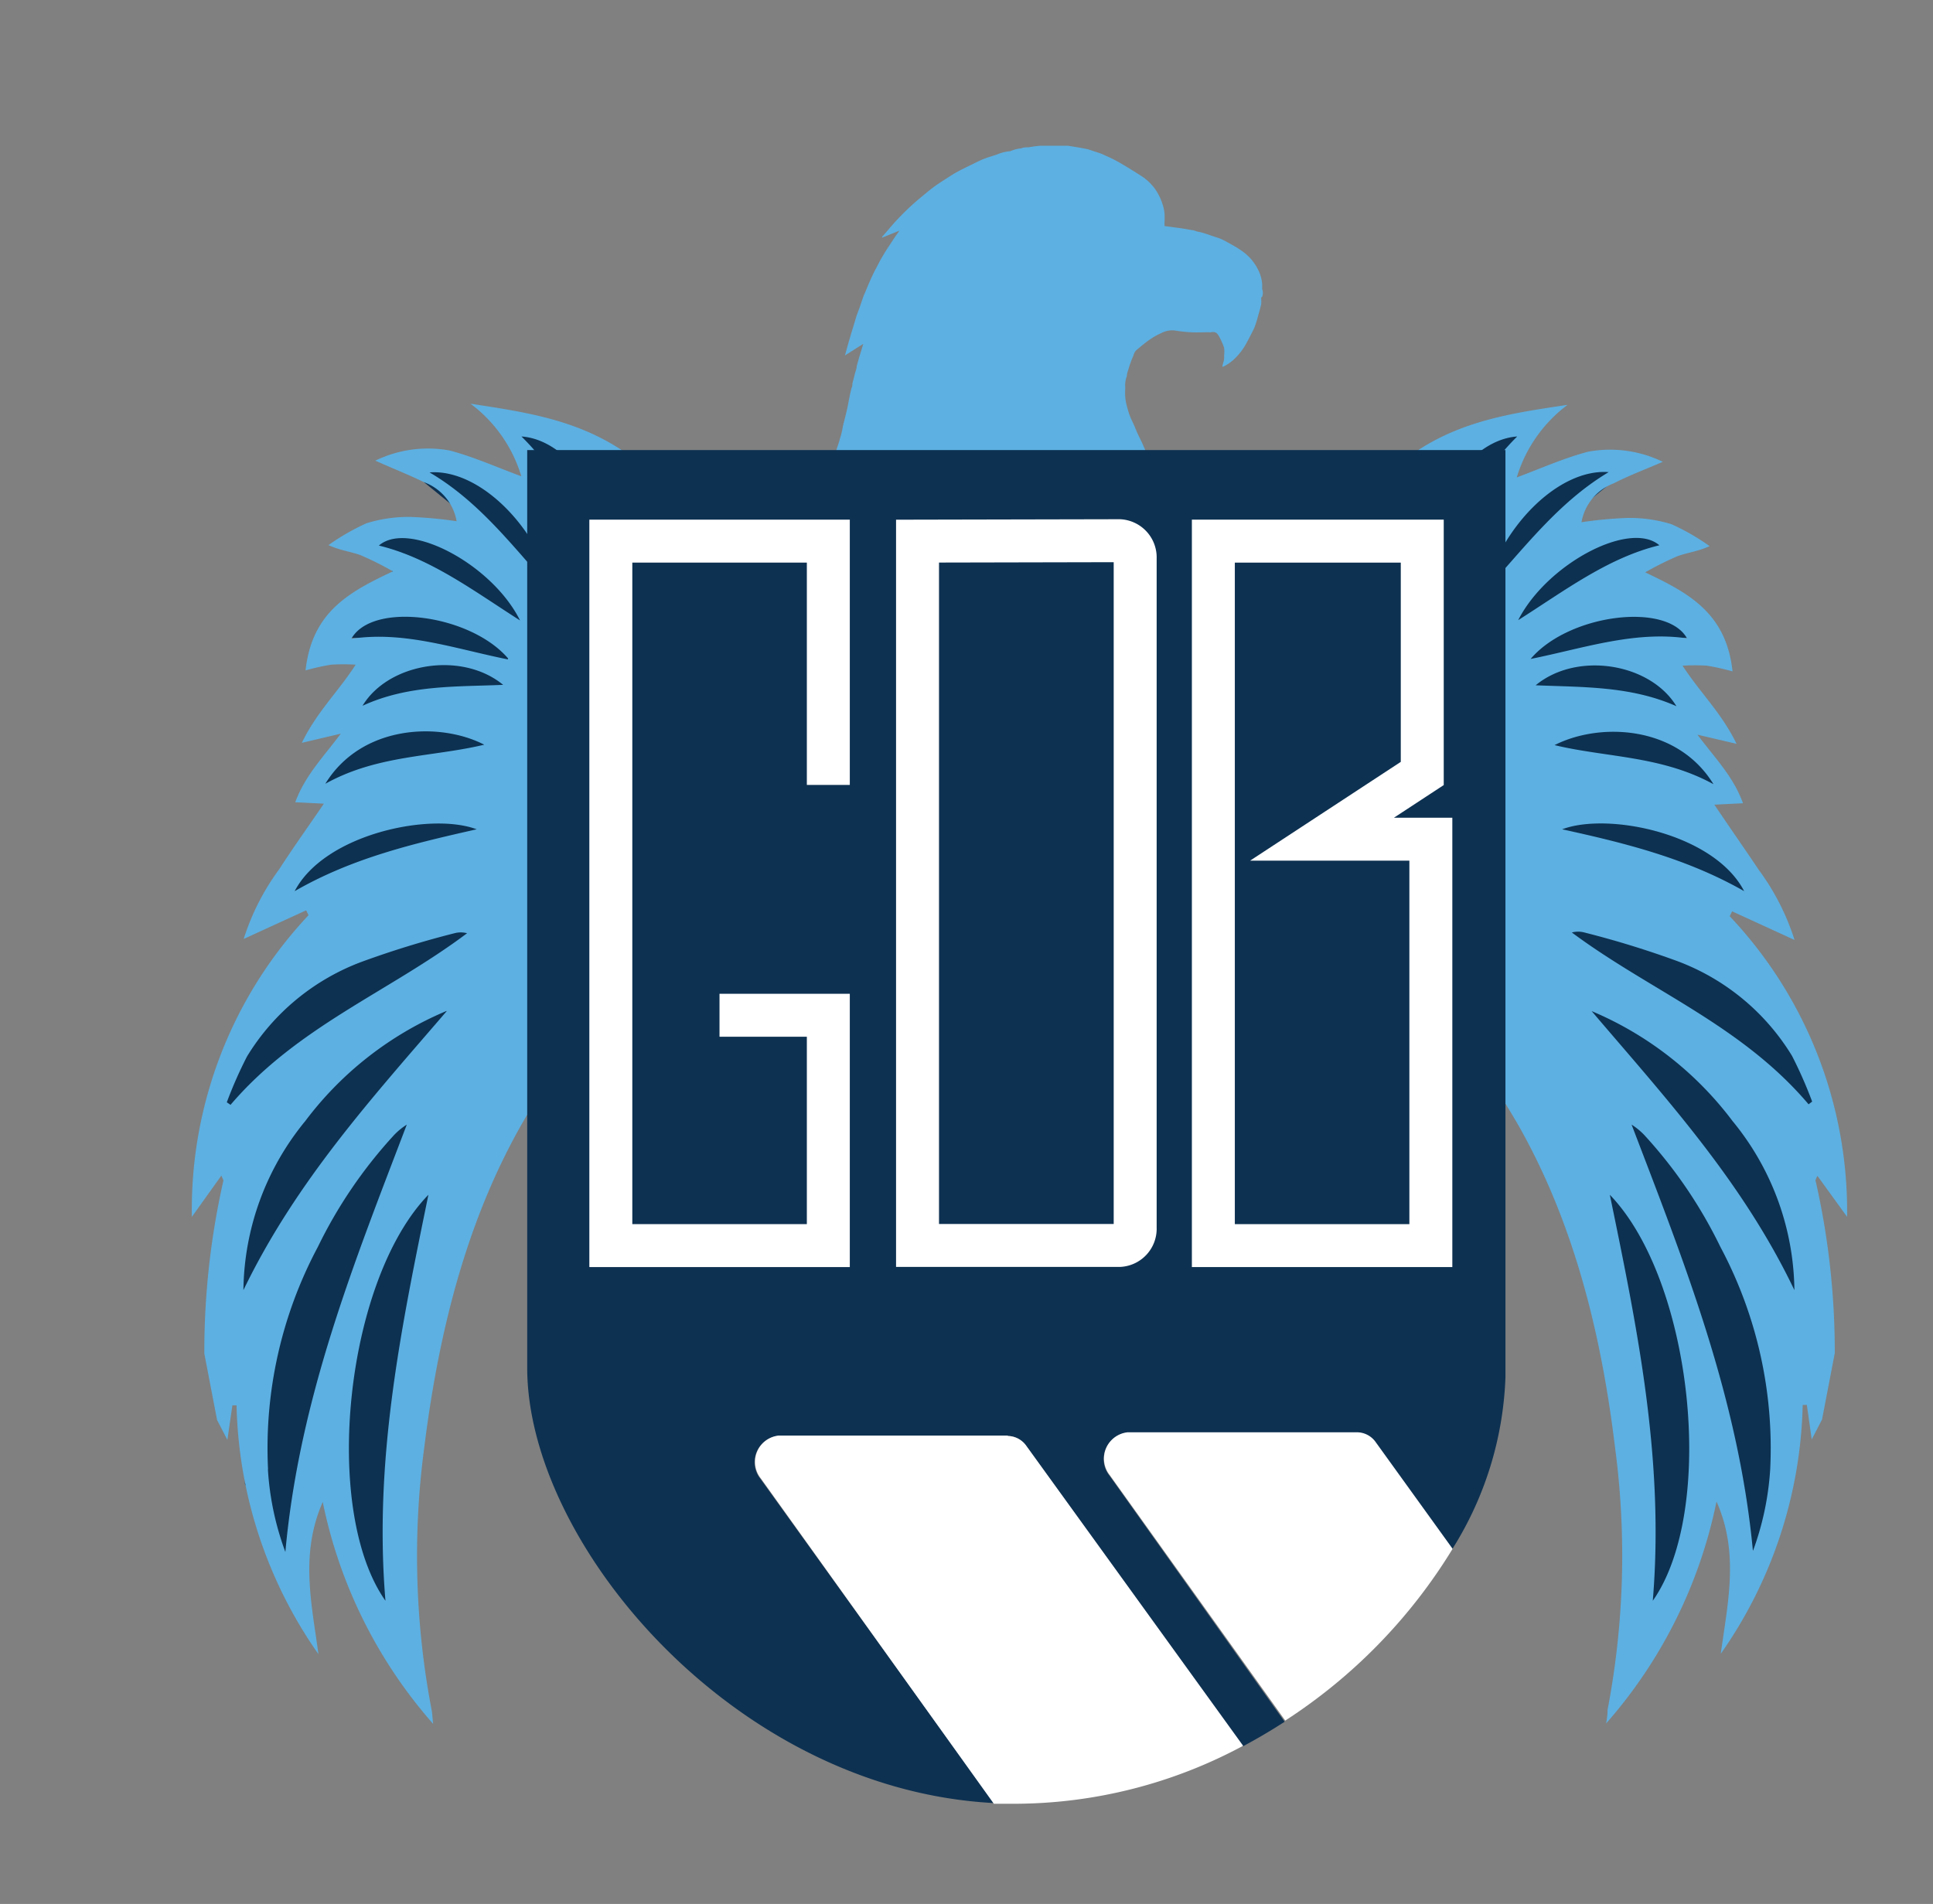 <svg id="Layer_1" data-name="Layer 1" xmlns="http://www.w3.org/2000/svg" viewBox="0 0 135 133"><rect x="0" y="0" width="135" height="133" fill="#808080" stroke="none"/><defs><style>.cls-1{fill:#0d3151;}.cls-2{fill:#5db0e2;}.cls-3{fill:#fff;}.cls-4{fill:none;stroke:#fff;stroke-miterlimit:10;stroke-width:3px;}</style></defs><polygon class="cls-1" points="103.47 35.66 106.9 29.68 101.43 30.49 99.93 33.79 102.41 35.31 103.47 35.66"/><polygon class="cls-1" points="104.47 66.88 110.98 85.39 113.76 98.47 113.91 114.93 117.61 109.8 119.47 101.28 121.6 106.33 121.6 109.8 125.07 103.67 125.14 92.49 126.34 92.49 125.14 79.6 127.68 79.6 123.51 69.31 118.06 62.25 123.51 63.33 116.87 54.78 120.4 54.78 116.87 51.12 119.47 50.05 115.25 44.56 119.47 44.56 114.75 39.91 116.87 37.57 112.29 37.15 108.89 37.15 110.76 35.16 112.56 33.69 112.29 31.44 107.05 33.98 103.47 35.66 103.47 66.51 104.47 66.88"/><polygon class="cls-1" points="46.39 36.52 42.66 32.97 38.72 30.49 35.48 29.68 37.71 35.66 46.39 36.52"/><polygon class="cls-1" points="37.71 66.88 31.2 85.39 28.42 98.47 28.27 114.93 24.57 109.8 22.71 101.28 20.58 106.33 20.58 109.8 17.11 103.67 17.04 92.49 15.84 92.49 17.04 79.6 14.5 79.6 18.67 69.31 24.12 62.25 18.67 63.33 25.31 54.78 21.78 54.78 25.31 51.12 22.71 50.05 26.93 44.56 22.71 44.56 27.43 39.91 25.31 37.57 29.89 37.15 33.29 37.15 31.42 35.16 29.62 33.69 29.89 31.44 35.13 33.98 38.72 35.66 38.72 66.51 37.71 66.88"/><path class="cls-2" d="M126.79,82.5s0-.12.14-.36L129,85A30,30,0,0,0,120.8,64l.17-.34,4.36,2a16.68,16.68,0,0,0-2.48-4.87c-1-1.49-2-2.92-3.12-4.58l2-.1c-.68-1.88-1.94-3.13-3.18-4.79l2.73.64c-1.05-2.17-2.53-3.55-3.77-5.46a13.87,13.87,0,0,1,1.7,0,16,16,0,0,1,1.79.4c-.44-4.12-3.13-5.5-6.1-6.92a22,22,0,0,1,2.26-1.13c.69-.25,1.43-.33,2.24-.7a15.69,15.69,0,0,0-2.66-1.53,9.92,9.92,0,0,0-3.06-.44,28.47,28.47,0,0,0-3.23.3,3.56,3.56,0,0,1,2.26-2.72c1-.52,2.12-.94,3.42-1.5a8.42,8.42,0,0,0-5.2-.71c-1.69.44-3.33,1.18-5,1.8a9.88,9.88,0,0,1,3.55-5.07c-4,.6-7.9,1.14-11.43,3.87L96,42.93l.11,0a32.63,32.63,0,0,1,.29,5.11c-.19,2.08.29,3.27,1.9,4.23a10.78,10.78,0,0,1,4.3,5,7,7,0,0,1-.35,6.51c-.73,1.3-1.45,2.61-2.23,3.87a1.38,1.38,0,0,0,.05,1.71c2,3.07,4.14,6.07,6,9.29,3.82,6.76,5.75,14.4,6.72,22.43a57.28,57.28,0,0,1-.52,18.37c0,.2,0,.4-.1.94a33.61,33.61,0,0,0,7.71-15.5c1.61,3.6.77,7.12.3,10.63a31.48,31.48,0,0,0,5.72-17.38h.29l.34,2.41.72-1.39.89-4.64a54,54,0,0,0-1.33-12M98.85,42.56c-.14-5.92,3.27-11.8,7.11-12.07-3.4,3.36-5,7.89-7.11,12.07m4.82-1.24c1.23-4.65,5.25-8.6,8.68-8.34-3.57,2.13-6,5.44-8.68,8.34m2.36,2c2-3.93,7.8-7,9.86-5.23-3.59.87-6.61,3.17-9.86,5.23m11.79,1.27c-3.71-.53-7.24.7-10.92,1.44,2.64-3.13,9.5-4,10.92-1.44m-.74,4.74c-3.19-1.41-6.46-1.32-9.83-1.46,2.89-2.39,8-1.55,9.83,1.46m2.59,5.45c-3.65-2-7.48-1.86-11.1-2.73,3.14-1.6,8.56-1.41,11.1,2.73M109.1,57.93c3.19-1.21,10.62.28,12.71,4.32-4-2.28-8.27-3.35-12.71-4.32m.67,7.21a1.7,1.7,0,0,1,.89,0,65.53,65.53,0,0,1,6.49,2,15.88,15.88,0,0,1,8,6.61,29.71,29.71,0,0,1,1.41,3.2l-.25.19c-4.68-5.53-11.06-7.93-16.53-12M121,78.31a18.91,18.91,0,0,1,4.32,11.81c-3.63-7.6-9-13.43-14.16-19.49A23.92,23.92,0,0,1,121,78.31m-5.57,33.51c.82-9.83-1.07-19-3-28.36,5.79,6,7.47,22,3,28.36m7-3.41c-1-10.74-4.81-20.24-8.48-29.85a4.68,4.68,0,0,1,1,.85,32.45,32.45,0,0,1,5.2,7.69,29.86,29.86,0,0,1,3.48,15.53,20.07,20.07,0,0,1-1.23,5.78"/><path class="cls-2" d="M14.27,94.55l.89,4.64.72,1.39.35-2.41h.29a31.48,31.48,0,0,0,5.72,17.38c-.47-3.51-1.3-7,.3-10.63a33.61,33.61,0,0,0,7.71,15.5c-.06-.54-.06-.75-.1-.94a57.31,57.31,0,0,1-.52-18.37c1-8,2.91-15.67,6.72-22.43,1.82-3.23,4-6.22,6-9.29a1.38,1.38,0,0,0,.05-1.71c-.78-1.26-1.5-2.57-2.23-3.87a7,7,0,0,1-.35-6.51,10.78,10.78,0,0,1,4.3-5c1.61-1,2.09-2.16,1.9-4.23A32.65,32.65,0,0,1,46.27,43l.11,0L44.3,32.07c-3.54-2.72-7.48-3.26-11.44-3.87a9.87,9.87,0,0,1,3.55,5.07c-1.69-.62-3.33-1.36-5-1.8a8.41,8.41,0,0,0-5.2.71c1.29.57,2.37,1,3.42,1.51a3.55,3.55,0,0,1,2.26,2.72,28.48,28.48,0,0,0-3.23-.3,9.88,9.88,0,0,0-3.06.44,15.67,15.67,0,0,0-2.66,1.53c.81.37,1.55.45,2.24.7a22.09,22.09,0,0,1,2.26,1.13c-3,1.42-5.65,2.8-6.1,6.92a15.75,15.75,0,0,1,1.79-.4,13.87,13.87,0,0,1,1.71,0c-1.23,1.91-2.71,3.29-3.76,5.46l2.72-.64c-1.24,1.66-2.49,2.92-3.18,4.79l2,.1c-1.14,1.67-2.16,3.09-3.12,4.58a16.68,16.68,0,0,0-2.48,4.87l4.36-2,.17.34A30,30,0,0,0,13.4,85l2.06-2.88c.1.24.15.31.14.36a54.15,54.15,0,0,0-1.33,12M36.42,30.49c3.84.27,7.25,6.15,7.11,12.07-2.09-4.19-3.71-8.72-7.11-12.07M30,33c3.43-.26,7.46,3.69,8.68,8.34C36,38.42,33.6,35.11,30,33m-3.54,5.11c2.06-1.79,7.91,1.3,9.86,5.23-3.25-2.07-6.27-4.36-9.86-5.23m9,7.95c-3.68-.74-7.21-2-10.92-1.44C26,42,32.85,42.91,35.49,46m-.35,1.84c-3.36.14-6.64,0-9.82,1.46,1.81-3,6.93-3.84,9.82-1.46m-1.32,4.18c-3.62.87-7.45.7-11.1,2.73,2.54-4.14,8-4.33,11.1-2.73M20.58,62.25c2.09-4,9.51-5.53,12.71-4.32-4.43,1-8.68,2-12.71,4.32M16.09,77.17,15.84,77a29.54,29.54,0,0,1,1.41-3.2,15.89,15.89,0,0,1,8-6.61,65.82,65.82,0,0,1,6.49-2,1.7,1.7,0,0,1,.88,0c-5.47,4.11-11.85,6.51-16.53,12M31.2,70.63C26,76.68,20.68,82.51,17,90.12a18.93,18.93,0,0,1,4.32-11.81,23.91,23.91,0,0,1,9.84-7.68M29.92,83.46c-1.92,9.37-3.82,18.53-3,28.36-4.48-6.36-2.8-22.39,3-28.36m-11.2,19.17A29.87,29.87,0,0,1,22.2,87.1a32.5,32.5,0,0,1,5.21-7.69,4.62,4.62,0,0,1,1-.85c-3.66,9.61-7.51,19.11-8.48,29.85a20,20,0,0,1-1.22-5.78"/><path class="cls-2" d="M88.15,20.72a.74.74,0,0,0,0-.52c0-.12,0-.24,0-.35a2.63,2.63,0,0,0-.28-1,3.46,3.46,0,0,0-1.15-1.33c-.32-.23-.66-.41-1-.6a4.43,4.43,0,0,0-.48-.24c-.14-.06-.29-.1-.44-.15l-.43-.15-.34-.11-.32-.08c-.12,0-.24-.08-.36-.1l-.83-.14-1.19-.16c0-.08,0-.17,0-.27a5.39,5.39,0,0,0,0-.62,3,3,0,0,0-.14-.64,3.9,3.9,0,0,0-.48-1,3.57,3.57,0,0,0-1.05-1c-.49-.31-1-.63-1.49-.91s-.77-.39-1.16-.57c-.19-.09-.4-.14-.6-.21L76,10.43l-.29-.06-.45-.08-.68-.11h-.14c-.59,0-1.18,0-1.77,0a7.84,7.84,0,0,0-.83.11c-.17,0-.34,0-.51.07a2.61,2.61,0,0,0-.77.2h0a3,3,0,0,0-.95.24c-.27.09-.55.17-.82.27s-.55.24-.81.37-.73.35-1.08.54-.49.29-.74.45-.6.38-.89.59-.61.48-.91.73a17.51,17.51,0,0,0-1.88,1.79c-.3.33-.58.68-.87,1l0,.06s0,0,0,0l1.21-.49,0,0-.3.42-.52.79c-.15.23-.29.46-.43.7s-.26.49-.39.73-.22.43-.32.65-.22.49-.32.74-.2.45-.28.68-.16.48-.25.73-.15.39-.21.58-.09.31-.14.47l-.2.65-.15.51-.14.49-.09.34-.07.24,1.28-.81,0,0-.15.5-.15.49-.16.58c0,.18-.09.36-.13.54l-.17.67c0,.1,0,.2-.06.3-.06.26-.12.51-.17.77s-.08.45-.13.67-.14.6-.22.9-.09.4-.13.6-.08.34-.13.51-.1.35-.16.53l-.28.84c-.06.18-.12.37-.19.55s-.18.44-.27.66l-.19.43a.26.26,0,0,0,0,.08l.73-.3.78-.28.61-.23.47-.15.5-.16.33-.1.35-.1.28-.08.43-.09.46-.11h0l.52-.07A7.44,7.44,0,0,1,64.49,32c.28,0,.55.07.83.11l.36.07c.23.06.46.12.68.19s.58.21.86.34a7.71,7.71,0,0,1,.77.42c.28.17.56.35.83.55s.54.43.81.66a19.33,19.33,0,0,1,1.53,1.51c.4.43.83.84,1.25,1.25a15.65,15.65,0,0,0,1.81,1.52c.41.29.84.55,1.27.8.27.16.55.31.83.44s.56.23.83.34.55.21.83.31.51.15.76.21l1,.26.85.19,1,.21s.07,0,.1-.07,0,0,0-.05a26.58,26.58,0,0,0,.05-3.44c0-.35-.07-.7-.12-1s-.1-.62-.17-.92-.15-.56-.22-.84-.08-.35-.13-.52-.14-.43-.21-.65l-.13-.43c-.07-.2-.13-.4-.2-.6s-.14-.37-.21-.55l-.29-.68c-.1-.24-.2-.48-.31-.72s-.19-.39-.28-.58-.2-.48-.31-.72-.2-.42-.28-.64-.14-.45-.2-.68a3.37,3.37,0,0,1-.1-1,3,3,0,0,0,0-.38,1.78,1.78,0,0,1,.12-.64c0-.18.08-.37.13-.55s.13-.39.2-.58.11-.23.14-.35a.74.74,0,0,1,.24-.37c.29-.24.58-.49.89-.7a4.63,4.63,0,0,1,.78-.44,1.65,1.65,0,0,1,.92-.2c.38.06.76.11,1.15.13s.84,0,1.26,0a.79.79,0,0,0,.16,0c.26-.05.43,0,.59.33a4.63,4.63,0,0,1,.33.75,2.13,2.13,0,0,1,0,.55.84.84,0,0,1,0,.21c0,.15-.07.29-.1.44s0,.08,0,.14a3,3,0,0,0,.77-.51,4.5,4.5,0,0,0,.94-1.24c.18-.34.36-.68.51-1a7.28,7.28,0,0,0,.25-.8c.08-.27.16-.55.22-.83a1.93,1.93,0,0,0,0-.38s0-.06,0-.08"/><path class="cls-1" d="M77.49,103.08a1.85,1.85,0,0,1,1.25-3h16a1.61,1.61,0,0,1,1.3.69l5.38,7.45a24.08,24.08,0,0,0,3.72-12c0-.29,0-.58,0-.87h0V31.44H36.82V95.28h0c0,.29,0,0,0,.26,0,12.28,14.45,29.46,32.59,30.41l-16.3-22.65a1.85,1.85,0,0,1,1.25-3h16a1.61,1.61,0,0,1,1.3.69l15.14,21q1.5-.8,2.92-1.72Z"/><path class="cls-3" d="M70.39,100.28h-16a1.85,1.85,0,0,0-1.25,3L69.41,126c.52,0,1,0,1.58,0a33.79,33.79,0,0,0,15.83-4.05L71.68,101a1.61,1.61,0,0,0-1.3-.69"/><path class="cls-3" d="M94.76,100.05h-16a1.85,1.85,0,0,0-1.25,3l12.25,17.14a37.61,37.61,0,0,0,11.69-12l-5.37-7.45a1.61,1.61,0,0,0-1.3-.69"/><polyline class="cls-4" points="57.85 54.83 57.85 37.8 42.66 37.8 42.66 87.01 57.85 87.01 57.85 70.92 50.25 70.92"/><path class="cls-4" d="M64.08,37.8V87h14.1a1.17,1.17,0,0,0,1.1-1.23V39a1.17,1.17,0,0,0-1.1-1.23Z"/><polygon class="cls-4" points="84.74 37.8 84.74 87.01 99.93 87.01 99.93 58.62 92.33 58.62 99.33 54.03 99.33 37.8 84.74 37.8"/></svg>